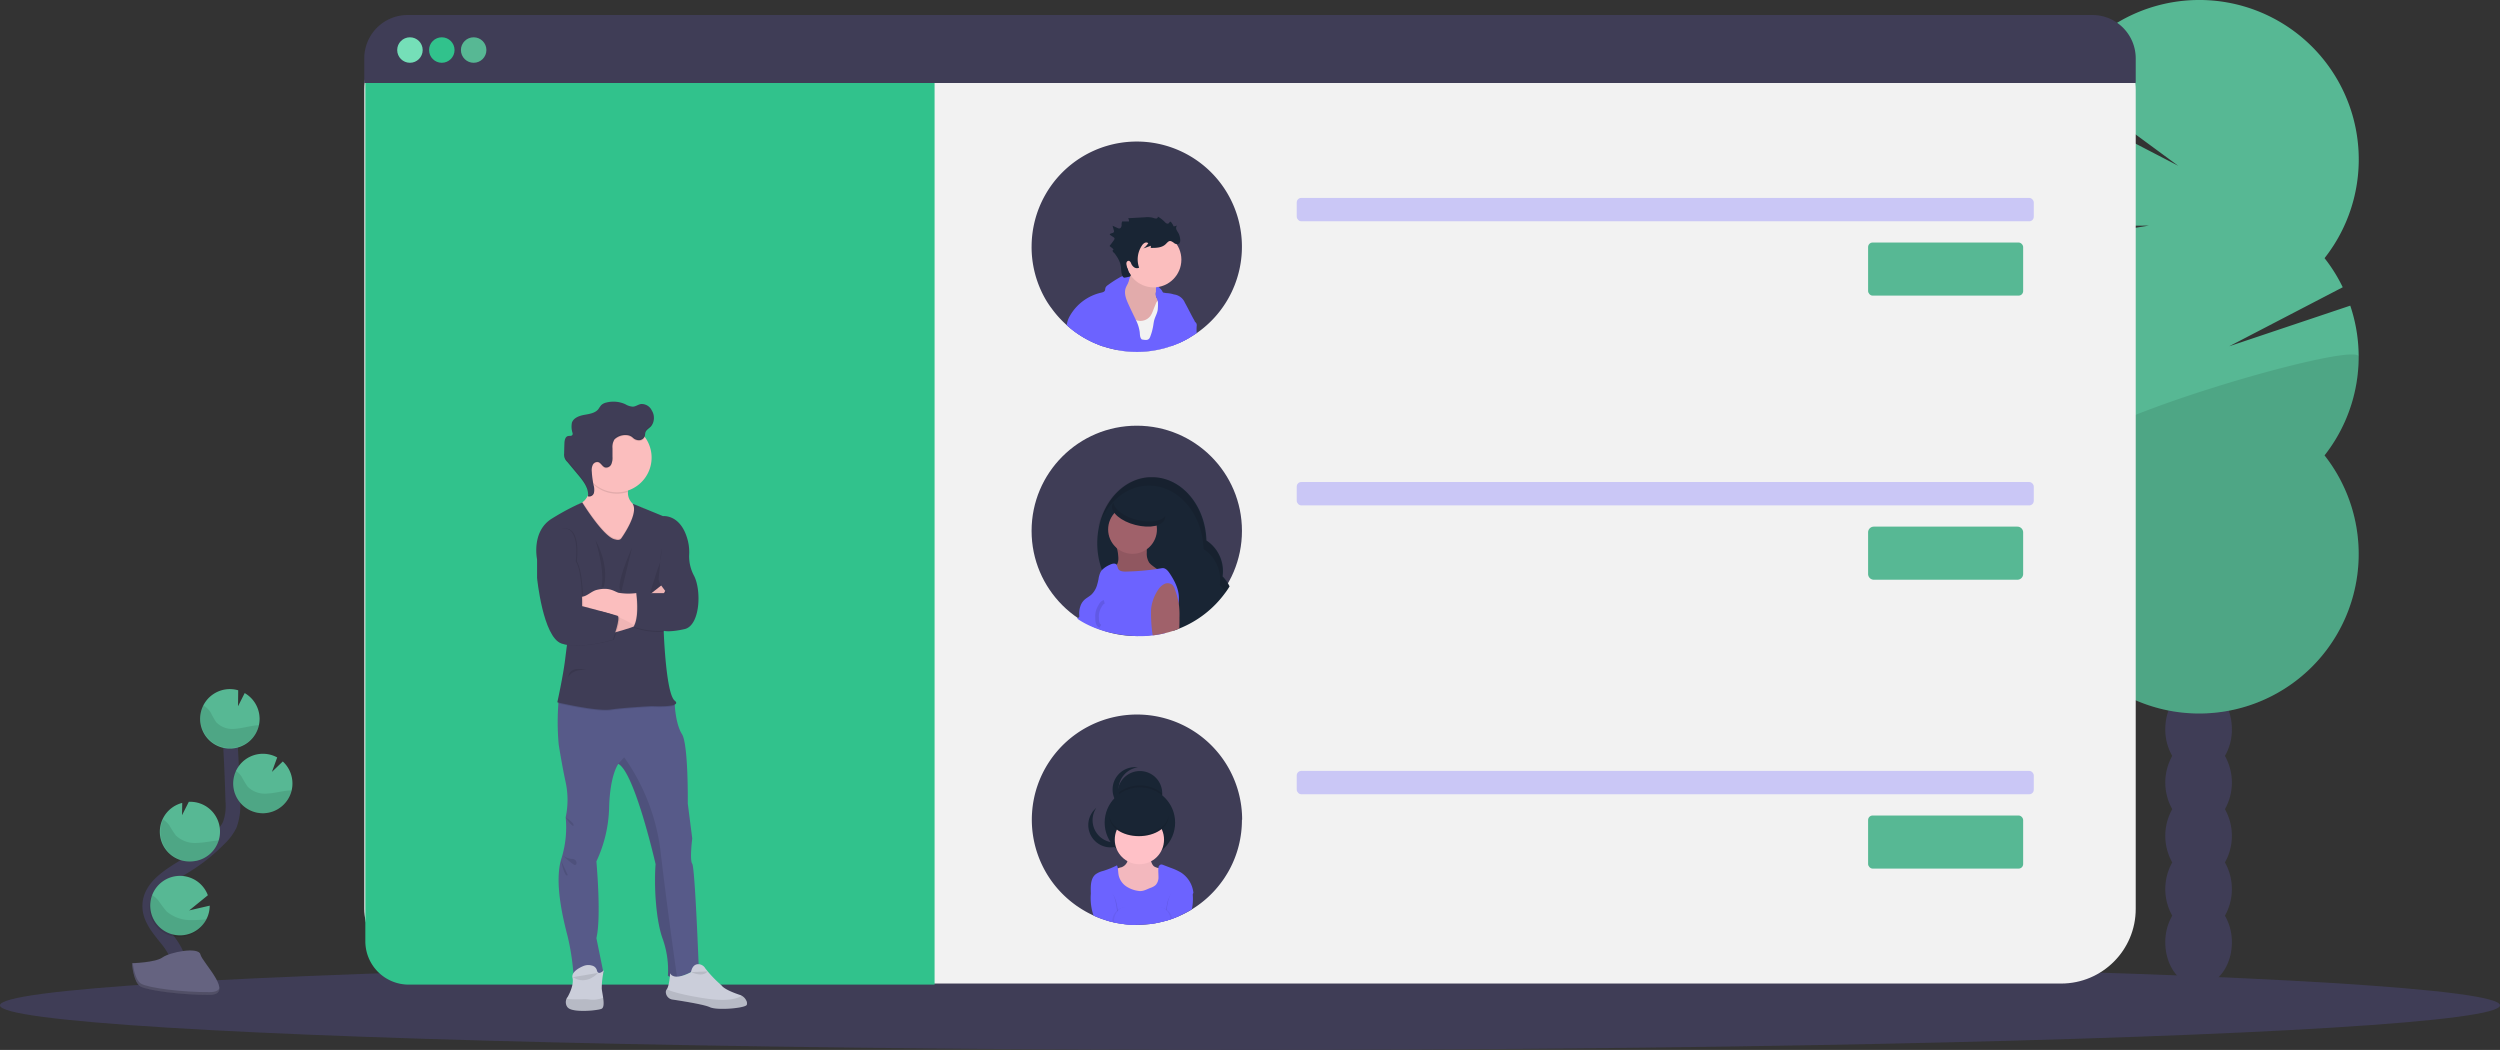 <svg xmlns="http://www.w3.org/2000/svg" xmlns:xlink="http://www.w3.org/1999/xlink" width="684" height="287.262" viewBox="0 0 684 287.262"><rect x="0" y="0" width="684" height="287.262" fill="#333333" stroke="none"/><defs><style>.a{fill:#3f3d56;}.b{fill:#57b894;}.c,.l,.s{opacity:0.1;}.d{fill:#f2f2f2;}.e{fill:#31c28c;}.f{fill:#75dfb8;}.g,.l,.t{fill:none;stroke-miterlimit:10;}.g{stroke:#f2f2f2;stroke-width:2px;}.h,.k{fill:#6c63ff;}.h{opacity:0.3;}.i{fill:#192534;}.j{fill:#a0616a;}.l{stroke:#000;}.m{fill:#ffc1c7;}.n{opacity:0.05;}.o{fill:#fbbebe;}.p{fill:url(#a);}.q{fill:#575a89;}.r{fill:#cbceda;}.t{stroke:#3f3d56;stroke-width:4px;}.u{fill:#656380;}.v{opacity:0.2;}</style><linearGradient id="a" x1="-52.727" y1="1" x2="-52.727" gradientUnits="objectBoundingBox"><stop offset="0" stop-color="gray" stop-opacity="0.251"/><stop offset="0.54" stop-color="gray" stop-opacity="0.122"/><stop offset="1" stop-color="gray" stop-opacity="0.102"/></linearGradient></defs><g transform="translate(0 0.059)"><ellipse class="a" cx="342" cy="12.204" rx="342" ry="12.204" transform="translate(0 262.795)"/><path class="a" d="M1047.238,544.842a14.377,14.377,0,0,0,1.9-7.288c0-6.584-4.068-11.925-9.112-11.925s-9.107,5.341-9.107,11.925a14.379,14.379,0,0,0,1.9,7.288,14.924,14.924,0,0,0,0,14.575,14.913,14.913,0,0,0,0,14.569,14.924,14.924,0,0,0,0,14.575,14.378,14.378,0,0,0-1.9,7.287c0,6.584,4.068,11.925,9.107,11.925s9.112-5.341,9.112-11.925a14.376,14.376,0,0,0-1.9-7.287,14.924,14.924,0,0,0,0-14.575,14.913,14.913,0,0,0,0-14.569A14.924,14.924,0,0,0,1047.238,544.842Z" transform="translate(-438.495 -338.087)"/><ellipse class="a" cx="9.106" cy="11.925" rx="9.106" ry="11.925" transform="translate(592.401 172.968)"/><ellipse class="a" cx="9.106" cy="11.925" rx="9.106" ry="11.925" transform="translate(592.401 158.393)"/><path class="b" d="M981.148,273.453a43.875,43.875,0,0,1-3.394-4.992l23.937-3.929-25.89.192a43.713,43.713,0,0,1-.831-34.572l34.729,18.015-32.026-23.542a43.632,43.632,0,1,1,72.061,48.816,43.056,43.056,0,0,1,4.974,7.962l-31.067,16.15,33.125-11.117a43.655,43.655,0,0,1-7.038,40.97,43.632,43.632,0,1,1-68.574,0,43.632,43.632,0,0,1,0-53.953Z" transform="translate(-413.736 -202.87)"/><path class="c" d="M1059.107,370.327a43.442,43.442,0,0,1-9.339,26.976,43.632,43.632,0,1,1-68.574,0C975.319,389.883,1059.107,365.434,1059.107,370.327Z" transform="translate(-413.753 -272.767)"/><rect class="d" width="484.669" height="264.999" rx="20.42" transform="translate(99.665 4.043)"/><path class="e" d="M172,29.5H327.745V281.714H183.867A11.867,11.867,0,0,1,172,269.847Z" transform="translate(-72.044 -12.381)"/><path class="a" d="M667.669,221.741v6.735H183v-6.735a11.861,11.861,0,0,1,11.867-11.861H655.8A11.861,11.861,0,0,1,667.669,221.741Z" transform="translate(-83.335 -205.831)"/><circle class="f" cx="3.487" cy="3.487" r="3.487" transform="translate(108.673 10.145)"/><circle class="e" cx="3.487" cy="3.487" r="3.487" transform="translate(117.39 10.145)"/><circle class="b" cx="3.487" cy="3.487" r="3.487" transform="translate(126.107 10.145)"/><path class="g" d="M347.5,429.38" transform="translate(-152.237 -297.771)"/><path class="g" d="M333.5,428.38" transform="translate(-146.373 -297.352)"/><rect class="h" width="201.655" height="6.393" rx="1.24" transform="translate(354.785 54.091)"/><rect class="b" width="42.423" height="14.528" rx="1.24" transform="translate(511.111 66.295)"/><rect class="h" width="201.655" height="6.393" rx="1.24" transform="translate(354.785 131.824)"/><path class="b" d="M1.577,0H40.846a1.577,1.577,0,0,1,1.577,1.577V12.951a1.577,1.577,0,0,1-1.577,1.577H1.577A1.577,1.577,0,0,1,0,12.951V1.577A1.577,1.577,0,0,1,1.577,0Z" transform="translate(511.111 144.028)"/><rect class="h" width="201.655" height="6.393" rx="1.24" transform="translate(354.785 210.859)"/><rect class="b" width="42.423" height="14.528" rx="1.24" transform="translate(511.111 223.063)"/><circle class="a" cx="28.778" cy="28.778" r="28.778" transform="translate(282.242 116.412)"/><path class="i" d="M564.295,457.357a.807.807,0,0,1-.122.192,18.019,18.019,0,0,1-1.017,1.505,28.673,28.673,0,0,1-12.64,9.85c-.5.209-1.011.4-1.528.581a10.2,10.2,0,0,1-1.325-1.273,9.943,9.943,0,0,1-2.324-4.818,12.2,12.2,0,0,1-2.325.221,1.549,1.549,0,0,1-.233,0c-5.986-.1-11.123-4.486-13.418-10.74l-.093-.267a21.729,21.729,0,0,1-.453-12.634h0c.029-.139.076-.279.116-.413,1.964-6.747,7.148-11.663,13.314-12.053h1.331c7.811.285,14.1,7.84,14.389,17.289a10.036,10.036,0,0,1,4.422,9.833A10.272,10.272,0,0,1,564.295,457.357Z" transform="translate(-227.88 -296.988)"/><path class="c" d="M564.3,457.507a18.076,18.076,0,0,1-1.017,1.505,9.5,9.5,0,0,0-1.552-2.063,10.953,10.953,0,0,0,.1-1.447,10.031,10.031,0,0,0-4.527-8.386c-.32-9.647-6.881-17.353-14.918-17.353-5.742,0-10.722,3.917-13.227,9.67-.064.151-.122.3-.192.453h0c-.209.5-.4,1.005-.581,1.534a21.292,21.292,0,0,1,.854-3.127l.081-.081c2.237-6.166,7.235-10.542,13.1-10.8h1.331c7.7.465,13.866,7.985,14.162,17.335a10.019,10.019,0,0,1,4.434,9.833A9.914,9.914,0,0,1,564.3,457.507Z" transform="translate(-228.005 -296.946)"/><path class="j" d="M537.155,462.2a3.776,3.776,0,0,1-.2,1.743c-.343.8-1.162,1.511-.935,2.325a1.784,1.784,0,0,0,1.255,1.011c2.5.848,5.23.343,7.88.459a25.427,25.427,0,0,0,2.656.093,4.231,4.231,0,0,0,2.464-.86,21.1,21.1,0,0,1-3.876-2.435,4.359,4.359,0,0,1-.785-.75,4.6,4.6,0,0,1-.68-2.662v-2.766c-1.895,0-3.783-.029-5.678-.029-.581,0-2.458-.145-2.673.511-.1.325.3,1.284.366,1.65A16.429,16.429,0,0,1,537.155,462.2Z" transform="translate(-231.186 -309.892)"/><path class="c" d="M537.155,462.2a3.776,3.776,0,0,1-.2,1.743c-.343.8-1.162,1.511-.935,2.325a1.784,1.784,0,0,0,1.255,1.011c2.5.848,5.23.343,7.88.459a25.427,25.427,0,0,0,2.656.093,4.231,4.231,0,0,0,2.464-.86,21.1,21.1,0,0,1-3.876-2.435,4.359,4.359,0,0,1-.785-.75,4.6,4.6,0,0,1-.68-2.662v-2.766c-1.895,0-3.783-.029-5.678-.029-.581,0-2.458-.145-2.673.511-.1.325.3,1.284.366,1.65A16.429,16.429,0,0,1,537.155,462.2Z" transform="translate(-231.186 -309.892)"/><circle class="j" cx="6.677" cy="6.677" r="6.677" transform="translate(303.186 138.118)"/><path class="k" d="M546.443,478.179a4.44,4.44,0,0,1-.064.581,17.677,17.677,0,0,1-.947,3.167,15.223,15.223,0,0,1-.883,2.022c-.25.447-.581.86-.849,1.3l-.383.622a8.477,8.477,0,0,0-.622,1.313,24.676,24.676,0,0,1-3.411.622,28.493,28.493,0,0,1-3.388.2c-6.073,0-12.622-1.575-17.266-4.794,0,0,.68-.471.581-.581,0-.267-.029-.529-.029-.8a5.972,5.972,0,0,1,.331-2.022,4.069,4.069,0,0,1,1.005-1.65c.581-.581,1.36-.941,1.982-1.5a5.88,5.88,0,0,0,1.621-2.819h0c.145-.465.25-.959.349-1.435a6.968,6.968,0,0,1,.535-1.889,1.662,1.662,0,0,1,.128-.221,2.262,2.262,0,0,1,.314-.413,6.8,6.8,0,0,1,2.046-1.372c.633-.325,1.523-.581,1.964-.041v.041a8.2,8.2,0,0,1,.366,1.023c.354.732,1.342.825,2.144.808a67.992,67.992,0,0,0,8.473-.709l1.36-.221c.982-.163,1.668.7,2.22,1.534C545.45,473.106,546.658,475.587,546.443,478.179Z" transform="translate(-223.917 -314.015)"/><path class="l" d="M529.968,486.18c-.622.139-.982.767-1.273,1.337a5.167,5.167,0,0,0-.691,3.1,4.375,4.375,0,0,0,.134,1.261,1.673,1.673,0,0,0,.732,1" transform="translate(-227.834 -321.563)"/><ellipse class="i" cx="3.684" cy="7.468" rx="3.684" ry="7.468" transform="translate(303.425 141.72) rotate(-75.66)"/><path class="c" d="M541.809,444.132c-3.551-.907-6.177-2.906-6.392-4.742a1.859,1.859,0,0,0-.349.7c-.506,1.97,2.324,4.393,6.317,5.416s7.642.25,8.136-1.743a1.88,1.88,0,0,0,.046-.674C548.5,444.556,545.29,445.021,541.809,444.132Z" transform="translate(-230.778 -301.964)"/><path class="j" d="M561.15,486.782c0,1.011,0,2.017-.064,3.016-.5.209-1.011.4-1.528.581a21.328,21.328,0,0,1-2.325.662,24.669,24.669,0,0,1-3.411.622,39.884,39.884,0,0,1-.436-7.165h0a11.541,11.541,0,0,1,1.871-5.23,4.469,4.469,0,0,1,1.691-1.633,2.08,2.08,0,0,1,2.226.174,3.184,3.184,0,0,1,.8,1.482,24.562,24.562,0,0,1,.941,3.342,3.07,3.07,0,0,0,.058.383A23.019,23.019,0,0,1,561.15,486.782Z" transform="translate(-238.449 -317.882)"/><path class="a" d="M554.765,568a28.65,28.65,0,0,1-3.487,13.779c-.256.465-.523.936-.825,1.4a.809.809,0,0,1-.122.192,17.994,17.994,0,0,1-1.017,1.505,28.44,28.44,0,0,1-8.223,7.625l-.169.116a29.758,29.758,0,0,1-3.283,1.7c-.314.139-.639.273-.965.407s-.628.256-.953.36c-.163.07-.337.128-.506.186h0a.226.226,0,0,0-.058,0c-.354.128-.721.238-1.081.349l-.273.064c-.325.1-.651.18-.976.25a24.58,24.58,0,0,1-3.417.622h0a28.042,28.042,0,0,1-3.365.2H525.7a26.2,26.2,0,0,1-4.649-.43l-.279-.047c-.285-.046-.581-.1-.854-.174h0l-.541-.122a17,17,0,0,1-1.7-.465,27.485,27.485,0,0,1-3.33-1.238l-.122-.052a28.431,28.431,0,0,1-4.527-2.574,3.092,3.092,0,0,1-.349-.238A28.772,28.772,0,1,1,554.823,568Z" transform="translate(-214.973 -343.779)"/><path class="i" d="M549.874,572.212a6.108,6.108,0,0,1-12.2,0v-.291a6.1,6.1,0,1,1,12.2,0C549.868,572.015,549.874,572.114,549.874,572.212Z" transform="translate(-231.892 -354.921)"/><path class="c" d="M549.874,575.04a6.108,6.108,0,0,1-12.2,0v-.291a9.635,9.635,0,0,1,12.2,0C549.868,574.843,549.874,574.942,549.874,575.04Z" transform="translate(-231.892 -357.749)"/><circle class="i" cx="9.641" cy="9.641" r="9.641" transform="translate(302.233 215.362)"/><path class="i" d="M536.937,570.1a6.108,6.108,0,0,1,5.3-6.05,6.108,6.108,0,1,0,0,12.105A6.108,6.108,0,0,1,536.937,570.1Z" transform="translate(-230.904 -354.156)"/><path class="i" d="M527.108,591.079a6.108,6.108,0,0,1-1.029-7.979,6.7,6.7,0,0,0-.581.581,6.108,6.108,0,1,0,9.159,8.078,6.453,6.453,0,0,0,.494-.639A6.108,6.108,0,0,1,527.108,591.079Z" transform="translate(-226.113 -362.159)"/><path class="m" d="M537.95,608.5a5.359,5.359,0,0,0-1.441.506,2.5,2.5,0,0,0-.535,2.691,7.422,7.422,0,0,0,3.929,5.12,9.712,9.712,0,0,0,3.963.581c1.459,0,3.109-.2,4.016-1.348a5.331,5.331,0,0,0,.82-2.011,15.974,15.974,0,0,0,.738-5.347,3.57,3.57,0,0,1-2.569-.43c-.7-.558-.854-1.621-1.162-2.5a.657.657,0,0,0-.227-.36.739.739,0,0,0-.407-.058,16.441,16.441,0,0,1-2.778-.116c-.581-.076-1.987-.674-2.417-.168-.314.366-.116,1.482-.36,2A2.766,2.766,0,0,1,537.95,608.5Z" transform="translate(-231.12 -371.271)"/><path class="n" d="M537.95,608.5a5.359,5.359,0,0,0-1.441.506,2.5,2.5,0,0,0-.535,2.691,7.422,7.422,0,0,0,3.929,5.12,9.712,9.712,0,0,0,3.963.581c1.459,0,3.109-.2,4.016-1.348a5.331,5.331,0,0,0,.82-2.011,15.974,15.974,0,0,0,.738-5.347,3.57,3.57,0,0,1-2.569-.43c-.7-.558-.854-1.621-1.162-2.5a.657.657,0,0,0-.227-.36.739.739,0,0,0-.407-.058,16.441,16.441,0,0,1-2.778-.116c-.581-.076-1.987-.674-2.417-.168-.314.366-.116,1.482-.36,2A2.766,2.766,0,0,1,537.95,608.5Z" transform="translate(-231.12 -371.271)"/><circle class="m" cx="6.741" cy="6.741" r="6.741" transform="translate(304.999 222.917)"/><path class="k" d="M553.116,617.614c-.047.058-.093.128-.145.186l-.285.372a21.862,21.862,0,0,0-3.446,5.724c-.314.139-.639.273-.965.407s-.628.256-.953.36c-.163.07-.337.128-.506.186h0a.211.211,0,0,0-.058,0c-.354.128-.721.238-1.081.349l-.273.064c-.325.1-.651.18-.976.25a24.6,24.6,0,0,1-3.417.622h0a28.069,28.069,0,0,1-3.365.2H537.3a26.209,26.209,0,0,1-4.649-.43l-.279-.046c-.285-.047-.581-.1-.854-.174h0l-.54-.122a17.034,17.034,0,0,1-1.7-.465,5.114,5.114,0,0,1,1.25-2.615c-1.308-1.563-3.458-2.179-4.847-3.655a4.712,4.712,0,0,1-.337-.442,1.867,1.867,0,0,1-.18-.355.993.993,0,0,1-.076-.308,2.685,2.685,0,0,1-.052-.651c-.035-1.651.041-3.533,1.319-4.568a6.016,6.016,0,0,1,2.08-.93,25.543,25.543,0,0,0,3.777-1.523,3.022,3.022,0,0,1,.221.814c.116.674.1,1.383.261,2.051a4.953,4.953,0,0,0,2.069,2.906,7.9,7.9,0,0,0,3.405,1.238c1.2.174,2.15-.447,3.278-.872a3.8,3.8,0,0,0,1.354-.767,3.121,3.121,0,0,0,.761-2.121c0-.767-.087-1.534-.041-2.325a1.119,1.119,0,0,1,.029-.238.97.97,0,0,1,.662-.912,1.238,1.238,0,0,1,.633.116l2.173.831a15.062,15.062,0,0,1,2.708,1.25,7.514,7.514,0,0,1,3.388,5.591Z" transform="translate(-226.598 -373.352)"/><path class="c" d="M532.8,630.414l-.279-.046c-.285-.047-.581-.1-.854-.174h0l-.541-.122a16.99,16.99,0,0,1-1.7-.465,27.54,27.54,0,0,1-3.33-1.238,14.388,14.388,0,0,1-.581-5.474,10.091,10.091,0,0,1,.488-2.325c1.22,1.162,3.3.506,4.684,1.436a2.905,2.905,0,0,1,.895,1.023,7.722,7.722,0,0,1,.779,2.377c.087.453.169.912.238,1.372v.436c.047.325.087.663.1.994A17.64,17.64,0,0,1,532.8,630.414Z" transform="translate(-226.781 -377.853)"/><path class="k" d="M532.321,629.991c-.285-.046-.581-.1-.854-.174h0l-.54-.122a17.035,17.035,0,0,1-1.7-.465,27.522,27.522,0,0,1-3.33-1.238l-.122-.052a14.82,14.82,0,0,1-.738-6.084,10.867,10.867,0,0,1,.476-2.185c1.22,1.162,3.3.517,4.684,1.447a3.265,3.265,0,0,1,1.162,1.534,10.177,10.177,0,0,1,.506,1.842c.128.68.25,1.36.331,2.051a1.653,1.653,0,0,1,.029.291v.459A19.857,19.857,0,0,1,532.321,629.991Z" transform="translate(-226.578 -377.476)"/><path class="c" d="M567.209,626.7a29.714,29.714,0,0,1-3.283,1.7c-.314.139-.639.273-.965.407s-.628.256-.953.36c-.163.07-.337.128-.506.186h0a.227.227,0,0,0-.058,0c-.354.128-.721.238-1.081.349l-.273.064a14.322,14.322,0,0,1,.058-1.575c.041-.413.087-.825.145-1.238a.609.609,0,0,1,.029-.227.628.628,0,0,0,0-.145c.07-.4.145-.8.221-1.191a7.283,7.283,0,0,1,.779-2.377,2.906,2.906,0,0,1,.9-1c1.383-.93,3.487-.3,4.649-1.435a10.26,10.26,0,0,1,.471,2.08A13.558,13.558,0,0,1,567.209,626.7Z" transform="translate(-241.283 -377.857)"/><path class="k" d="M567.574,626.189l-.169.116a29.73,29.73,0,0,1-3.283,1.7c-.314.14-.639.273-.965.407s-.628.256-.953.36c-.163.07-.337.128-.506.186h0a.211.211,0,0,0-.058,0c-.354.128-.721.238-1.081.349,0-.686,0-1.366.058-2.046a2.036,2.036,0,0,1,.047-.529v-.418c.087-.628.192-1.238.32-1.854a10.183,10.183,0,0,1,.505-1.842,3.266,3.266,0,0,1,1.162-1.534c1.383-.93,3.487-.3,4.649-1.447a9.939,9.939,0,0,1,.488,2.255A13.615,13.615,0,0,1,567.574,626.189Z" transform="translate(-241.48 -377.464)"/><ellipse class="i" cx="8.089" cy="5.393" rx="8.089" ry="5.393" transform="translate(303.517 217.925)"/><path class="n" d="M535.736,633.281v.767a.161.161,0,0,0,0,.047h0l-.54-.122a1.779,1.779,0,0,1,0-.308,3.754,3.754,0,0,1,1.3-2.842.863.863,0,0,1,.18-.145,3.439,3.439,0,0,1,1.046-.581,3.126,3.126,0,0,1,1.092-.209.665.665,0,0,1,.151,0,2.219,2.219,0,0,1,.279,0h-.192a3.7,3.7,0,0,0-2.325,1.162,1.232,1.232,0,0,0-.18.209,3.72,3.72,0,0,0-.808,2.022Z" transform="translate(-230.853 -381.754)"/><path class="k" d="M542.05,633.668a4.712,4.712,0,0,1-.128,1.081,26.193,26.193,0,0,1-4.649-.43l-.279-.046c-.285-.047-.581-.1-.854-.174h0v-.814a4.2,4.2,0,0,1,.767-2.168,1.3,1.3,0,0,1,.18-.221,2.671,2.671,0,0,1,1.017-.779,2.265,2.265,0,0,1,.976-.221.393.393,0,0,1,.116,0,1.633,1.633,0,0,1,.238,0A3.629,3.629,0,0,1,542.05,633.668Z" transform="translate(-231.252 -381.758)"/><path class="n" d="M560.517,633.091c-.163.07-.337.128-.506.186h0a3.673,3.673,0,0,0-1.034-2.208l-.174-.174a3.817,3.817,0,0,0-2.08-.947h-.192a2.078,2.078,0,0,1,.267,0,.732.732,0,0,1,.157,0,3.41,3.41,0,0,1,1.1.209,3.741,3.741,0,0,1,.8.384.673.673,0,0,1,.174.128,3.7,3.7,0,0,1,1.494,2.424Z" transform="translate(-239.792 -381.779)"/><path class="k" d="M558.273,633.264h0a.226.226,0,0,0-.058,0c-.354.128-.721.238-1.081.349l-.273.064c-.325.1-.651.18-.976.25a24.611,24.611,0,0,1-3.417.622h0a4.442,4.442,0,0,1-.087-.889c0-1.929,1.162-3.522,2.621-3.742a1.491,1.491,0,0,1,.232,0,.357.357,0,0,1,.111,0,2.277,2.277,0,0,1,.988.221,2.644,2.644,0,0,1,.779.529,1.127,1.127,0,0,1,.174.163A4.173,4.173,0,0,1,558.273,633.264Z" transform="translate(-238.054 -381.766)"/><path class="c" d="M541.874,591.86c-4.335,0-7.874-2.266-8.084-5.12v.267c0,2.981,3.626,5.393,8.1,5.393s8.089-2.412,8.089-5.393v-.267C549.742,589.593,546.2,591.86,541.874,591.86Z" transform="translate(-230.267 -363.683)"/><path class="a" d="M497.17,298.242a28.708,28.708,0,0,0,3.487,13.773c.261.471.529.941.825,1.4a.838.838,0,0,0,.128.192,17.081,17.081,0,0,0,1.04,1.488,27.59,27.59,0,0,0,4.149,4.585,10.965,10.965,0,0,0,.907.779,25.82,25.82,0,0,0,3.161,2.261l.174.116a31.254,31.254,0,0,0,3.278,1.709l.97.4c.32.134.622.262.953.366.163.064.331.122.506.18h.081q.529.192,1.081.349l.267.064c.325.1.657.186.982.25.442.116.878.215,1.331.3.68.134,1.383.25,2.08.331h0a27.983,27.983,0,0,0,3.365.2h.343a26.778,26.778,0,0,0,4.649-.436,2.149,2.149,0,0,0,.279-.046c.285-.046.581-.1.854-.174h0c.186-.035.354-.076.541-.122a16.468,16.468,0,0,0,1.7-.459c.343-.11.68-.215,1.017-.331.68-.238,1.36-.494,2.011-.785a2.255,2.255,0,0,0,.3-.122l.128-.058a26.482,26.482,0,0,0,2.511-1.3c.692-.4,1.366-.825,2.017-1.279h.041a2.345,2.345,0,0,0,.3-.209,28.772,28.772,0,1,0-45.451-23.42Z" transform="translate(-214.928 -230.779)"/><path class="k" d="M550.474,336.214a2.673,2.673,0,0,1,.843,1.424,3.646,3.646,0,0,1-2.47-.581,31.506,31.506,0,0,0-7.6-2.447,1.163,1.163,0,0,1-.581-.221.988.988,0,0,1,.035-1.22c.29-.3.837-.262,1.232-.279a11.222,11.222,0,0,1,8.537,3.3Z" transform="translate(-233.068 -257.349)"/><path class="o" d="M539.711,332.707a3.487,3.487,0,0,1-1.923,1.935c-.471.169-.976.2-1.453.331a1.61,1.61,0,0,0-1.127.889,1.908,1.908,0,0,0-.087.628,13.518,13.518,0,0,0,.668,5.928A12.986,12.986,0,0,0,539,346.457a13.627,13.627,0,0,0,4.946,3.446,3.709,3.709,0,0,0,3.394-.32,5.036,5.036,0,0,0,.947-1.1,13.288,13.288,0,0,0,1.627-2.772c.8-2.046.529-4.335.25-6.515a.523.523,0,0,0-.14-.349.546.546,0,0,0-.407-.07,2.394,2.394,0,0,1-2.423-1.395,3.636,3.636,0,0,1-.134-1.279l.041-2.487a2.111,2.111,0,0,0-.093-.79,1.988,1.988,0,0,0-1.04-.9,25.705,25.705,0,0,0-4.231-1.668c-.639-.186-1.127-.5-1.412.186S540.043,331.986,539.711,332.707Z" transform="translate(-230.807 -256.155)"/><path class="c" d="M539.711,332.707a3.487,3.487,0,0,1-1.923,1.935c-.471.169-.976.2-1.453.331a1.61,1.61,0,0,0-1.127.889,1.908,1.908,0,0,0-.087.628,13.518,13.518,0,0,0,.668,5.928A12.986,12.986,0,0,0,539,346.457a13.627,13.627,0,0,0,4.946,3.446,3.709,3.709,0,0,0,3.394-.32,5.036,5.036,0,0,0,.947-1.1,13.288,13.288,0,0,0,1.627-2.772c.8-2.046.529-4.335.25-6.515a.523.523,0,0,0-.14-.349.546.546,0,0,0-.407-.07,2.394,2.394,0,0,1-2.423-1.395,3.636,3.636,0,0,1-.134-1.279l.041-2.487a2.111,2.111,0,0,0-.093-.79,1.988,1.988,0,0,0-1.04-.9,25.705,25.705,0,0,0-4.231-1.668c-.639-.186-1.127-.5-1.412.186S540.043,331.986,539.711,332.707Z" transform="translate(-230.807 -256.155)"/><circle class="o" cx="7.59" cy="7.59" r="7.59" transform="translate(308.044 63.389)"/><path class="d" d="M537.061,357.628c.68.134,1.383.25,2.081.331h0a27.975,27.975,0,0,0,3.365.2h.343a26.772,26.772,0,0,0,4.649-.436,2.159,2.159,0,0,0,.279-.046c.285-.047.581-.1.854-.174h0c.186-.035.355-.076.541-.122a16.438,16.438,0,0,0,1.7-.459c.343-.11.68-.215,1.017-.331.68-.238,1.36-.494,2.011-.785a14.214,14.214,0,0,1-.413-1.575,17.4,17.4,0,0,1-.221-3.44c0-.924.041-1.842,0-2.76a6.79,6.79,0,0,0-.32-2.2,2.806,2.806,0,0,0-1.418-1.645,3.91,3.91,0,0,0-3.022-.151,2.069,2.069,0,0,0-.279.18,1.447,1.447,0,0,0-.418.581c-.279.7-.581,1.4-.848,2.1a6.654,6.654,0,0,1-.68,1.383,3.429,3.429,0,0,1-3.76,1.238,2.239,2.239,0,0,1-.25-.1c-1.162-.471-2.226-1.488-3.44-1.215a2.29,2.29,0,0,0-1.517,1.313.581.581,0,0,0-.041.1,5.9,5.9,0,0,0-.418,1.906A25.421,25.421,0,0,0,537.061,357.628Z" transform="translate(-231.51 -261.922)"/><path class="k" d="M513.74,346.153a10.932,10.932,0,0,0,.907.779,25.831,25.831,0,0,0,3.161,2.261l.174.116a31.226,31.226,0,0,0,3.278,1.709l.97.4c.32.134.622.261.953.366.163.064.331.122.506.18h.081q.529.192,1.081.349l.267.064c.325.1.657.186.982.25.442.116.877.215,1.331.3.68.134,1.383.25,2.081.331h0a27.975,27.975,0,0,0,3.365.2h.343a26.778,26.778,0,0,0,4.649-.436,2.16,2.16,0,0,0,.279-.047c.285-.046.581-.1.854-.174h0c.186-.035.354-.076.541-.122a16.457,16.457,0,0,0,1.7-.459c.343-.11.68-.215,1.017-.331.68-.238,1.36-.494,2.011-.784a2.274,2.274,0,0,0,.3-.122l.128-.058a26.489,26.489,0,0,0,2.51-1.3,43.468,43.468,0,0,0,1.453-4.649.576.576,0,0,1,0-.093c-.907-1.61-1.709-3.283-2.609-4.893a3.737,3.737,0,0,0-2.993-2.255,7.323,7.323,0,0,0-1.947-.36,7.318,7.318,0,0,1-1.116-.192c-.756-.168-1.592-.331-1.871,0h0a.1.1,0,0,0-.041.076,1.592,1.592,0,0,0,.134,1.162c.128.366.3.75.384,1.063a1.589,1.589,0,0,1,.087.465,15.86,15.86,0,0,1-.07,2.04c-.163.988-.709,1.86-.965,2.819-.116.453-.174.924-.25,1.383a14.881,14.881,0,0,1-.808,3.034,2.072,2.072,0,0,1-.3.581c-.477.581-1.267.36-2.017.25-.546-.465-.517-1.29-.581-1.987a10.459,10.459,0,0,0-1.057-3.359l-.2-.418c-.581-1.2-1.162-2.4-1.709-3.609-.7-1.5-1.43-3.214-.848-4.765.168-.465.442-.878.628-1.325a1.438,1.438,0,0,0,.076-.2,1.936,1.936,0,0,0,.087-.529,1.163,1.163,0,0,0-.267-.9.467.467,0,0,0-.116-.122.187.187,0,0,0-.07-.046,1.383,1.383,0,0,0-1.267-.058,5.31,5.31,0,0,0-.668.3,31.962,31.962,0,0,0-3.3,2.133,1.651,1.651,0,0,0-.686.8,5.976,5.976,0,0,1-.11.657c-.163.413-.657.535-1.081.628a13.232,13.232,0,0,0-8.438,6.2,6.813,6.813,0,0,0-.721,1.6A6.657,6.657,0,0,0,513.74,346.153Z" transform="translate(-221.869 -257.235)"/><path class="i" d="M549.276,312.281c-1.029,1.052-2.673,1.093-4.144,1.069l.047-.581-2.063.738a5.466,5.466,0,0,0,1.354-1.453.924.924,0,0,0-1.005-.064,2.092,2.092,0,0,0-.75.744,6.776,6.776,0,0,0-.75,6.032,1.337,1.337,0,0,1-1.331-.087,2.324,2.324,0,0,1-.854-1.081,1.129,1.129,0,0,0-.541-.692.581.581,0,0,0-.651.291,1.232,1.232,0,0,0-.14.738c.041.581.477,1.162.581,1.743s.965,1.046.511,1.435a6.632,6.632,0,0,1-1.65.389.715.715,0,0,1-.477-.471c-.459-1.011-.3-2.191-.581-3.266a8.024,8.024,0,0,0-1.2-2.377,3.319,3.319,0,0,0-.453-.61,1.529,1.529,0,0,1-.442-.506c-.076-.209.07-.517.291-.477a9.078,9.078,0,0,0-1.162-.953c.407-.511.8-1.034,1.162-1.557.134-.186.273-.413.174-.616a.621.621,0,0,0-.232-.227l-1.029-.7c0-.488.97-.308,1.122-.767a.626.626,0,0,0,0-.372l-.36-1.313,1.371.622a.93.93,0,0,0,.523.122c.36-.052.535-.477.581-.843a2.392,2.392,0,0,1,.14-1.081h1.86a1.215,1.215,0,0,0-.227-.878l4.579-.256a6.393,6.393,0,0,1,2.325.163,1.824,1.824,0,0,0,.773.174.462.462,0,0,0,.453-.529,8.316,8.316,0,0,1,1.865,1.435,1.8,1.8,0,0,0,.529.436.581.581,0,0,0,.645-.076c.128-.134.186-.372.372-.384s.209.093.279.18a4.536,4.536,0,0,1,.633,1.1,3.965,3.965,0,0,0,.959-.256,1.035,1.035,0,0,0-.174,1.162c.151.389.43.721.616,1.093a4.534,4.534,0,0,1,.366,1.267c.093.546.093,1.238-.389,1.505a1.3,1.3,0,0,1-1.337-.3C550.34,311.165,550.136,311.4,549.276,312.281Z" transform="translate(-230.301 -245.585)"/><path class="k" d="M515.3,355.342a25.825,25.825,0,0,0,3.161,2.261l.174.116a31.26,31.26,0,0,0,3.278,1.709l.971.4c.32.134.622.262.953.366.163.064.331.122.506.18h0c-.2-.581-.337-1.162-.517-1.743a9.844,9.844,0,0,0-2.493-4.1c-1-1-2.592-2.458-4.068-1.575a4.648,4.648,0,0,0-1.162,1.122,5.188,5.188,0,0,0-.721,1.064A1.465,1.465,0,0,0,515.3,355.342Z" transform="translate(-222.522 -265.645)"/><path class="k" d="M562.85,359.827c.68-.238,1.36-.494,2.011-.785a2.261,2.261,0,0,0,.3-.122l.128-.058a26.527,26.527,0,0,0,2.511-1.3c.692-.4,1.366-.825,2.016-1.279h.041a12.1,12.1,0,0,1,0-1.947,1.528,1.528,0,0,0-.041-.651,1.551,1.551,0,0,0-.325-.447,2.653,2.653,0,0,1-.238-.273c-.657-.738-1.191-1.534-2.325-1.418a3.488,3.488,0,0,0-2.586,2.179,1.991,1.991,0,0,0-.128.325,22.521,22.521,0,0,0-.755,3.086c-.151.645-.343,1.267-.482,1.912C562.937,359.293,562.885,359.56,562.85,359.827Z" transform="translate(-242.439 -265.167)"/><path class="p" d="M337.246,660.43h0l-.256.14Z" transform="translate(-147.835 -394.549)"/><path class="q" d="M275.171,573.333c-2.243,6.462.378,16.952,1.592,21.63a65.1,65.1,0,0,1,1.592,10.3,21.7,21.7,0,0,0,8.241-.186l-1.964-9.641c1.4-5.713,0-20.973,0-20.973a36.674,36.674,0,0,0,3.487-14.889c.273-8.845,2.452-11.7,2.522-11.8h0c4.492,2.325,10.2,27.435,10.2,27.435-.471,6.085.093,15.447,1.964,20.5a25.433,25.433,0,0,1,1.406,10.019,3.086,3.086,0,0,0,2.545.488,17.446,17.446,0,0,0,5.881-2.737s-1.029-27.313-1.778-28.365,0-6.927,0-6.927l-1.22-9.554s.186-16.2-1.592-19c-1.534-2.429-1.889-6.689-1.958-7.81v-.273l-2.708-3.249s-26.215-1.964-28.185,0a5.646,5.646,0,0,0-.959,2.964,67.076,67.076,0,0,0,.081,11.175s.784,5.149,1.912,10.391a22.821,22.821,0,0,1,0,9.554A28.563,28.563,0,0,1,275.171,573.333Z" transform="translate(-121.46 -338.84)"/><path class="r" d="M278.408,668.727c1.162,1.546,8.055.889,9.223.407.715-.291.663-1.639.471-3.022-.122-.883-.3-1.784-.378-2.441a22.129,22.129,0,0,1,.581-5.1s-1.546,1.639-1.918,0a1.79,1.79,0,0,0-1.337-1.267,3.486,3.486,0,0,0-2.429.151c-1.22.523-3.249,1.65-2.906,3.173.511,2.15-1.313,5.23-1.313,5.23a2.324,2.324,0,0,0,0,2.906Z" transform="translate(-123.082 -393.176)"/><path class="c" d="M278.417,675.185c1.162,1.546,8.055.889,9.223.407.715-.291.662-1.639.471-3.022a7.914,7.914,0,0,1-4.068.436,12.419,12.419,0,0,0-1.47-.046,33.409,33.409,0,0,1-4.469-.087A2.232,2.232,0,0,0,278.417,675.185Z" transform="translate(-123.09 -399.634)"/><path class="c" d="M312.755,588.577c-.471,6.084.093,15.447,1.964,20.5a25.432,25.432,0,0,1,1.406,10.019,3.086,3.086,0,0,0,2.545.488c-.581-3.946-2.97-20.962-4.515-34.4a56.306,56.306,0,0,0-9.966-25.843l-1.639,1.8C307.042,563.483,312.755,588.577,312.755,588.577Z" transform="translate(-133.41 -352.206)"/><path class="o" d="M283.62,432.228l1.162,5.62,5.6,9.409,6.9-2.946s9.385-9.833,3.487-11.239a5.1,5.1,0,0,1-1.958-.872,4.068,4.068,0,0,1-1.528-3.388,10.366,10.366,0,0,1,.959-4.027L286.165,421a19.677,19.677,0,0,1,.866,4.893c.093,3.289-1.133,4.911-2.133,5.684A3.644,3.644,0,0,1,283.62,432.228Z" transform="translate(-125.481 -294.261)"/><path class="c" d="M288,421a19.675,19.675,0,0,1,.866,4.893,7.72,7.72,0,0,0,.7.744,9.5,9.5,0,0,0,6.567,2.644,9.376,9.376,0,0,0,2.952-.471,10.366,10.366,0,0,1,.959-4.027Z" transform="translate(-127.315 -294.261)"/><path class="o" d="M285.58,411.448a9.5,9.5,0,1,0,2.781-6.763A9.554,9.554,0,0,0,285.58,411.448Z" transform="translate(-126.301 -286.261)"/><path class="c" d="M283.62,439.847l1.162,5.62,5.6,9.409,6.9-2.946s9.385-9.833,3.487-11.239a5.1,5.1,0,0,1-1.958-.872c1.063,2.906-3.33,9.019-3.33,9.019-.511.75-1.685.279-1.685.279-2.836-.43-8.049-8.572-8.9-9.926a3.643,3.643,0,0,1-1.284.657Z" transform="translate(-125.481 -301.88)"/><path class="c" d="M274.31,531.235c1.662.378,10.861,2.418,14.348,1.906,3.841-.581,11.3-.936,11.3-.936s4.754.256,6.212-.413v-.273l-2.708-3.249s-26.215-1.964-28.185,0A5.65,5.65,0,0,0,274.31,531.235Z" transform="translate(-121.581 -338.827)"/><path class="a" d="M287.236,449.187s4.94-6.84,3.074-9.507l8.345,3.423s5.021-.61,6.834,6.886a13.087,13.087,0,0,1,.314,3.806,11.315,11.315,0,0,0,1.371,5.689c2.063,4.12,1.592,13.575-2.621,14.529s-5.713.465-5.713.465.581,17.132,3,19.1-6.207,1.5-6.207,1.5-7.462.372-11.3.936-14.6-1.97-14.6-1.97,1.592-7.206,2.15-11.8,1.877-14.354,1.877-14.354L264.2,454.958s-1.685-7.816,4.213-11.28a66.455,66.455,0,0,1,8.136-4.318s5.928,9.653,9.019,10.123C285.55,449.472,286.724,449.943,287.236,449.187Z" transform="translate(-117.253 -301.951)"/><path class="c" d="M320.622,460.94a14.032,14.032,0,0,1-.471,4.312c-.564,1.22-2.621,7.956-2.621,7.956h4.678s-2.528-2.714-2.325-4.027S320.622,460.94,320.622,460.94Z" transform="translate(-139.684 -310.99)"/><path class="o" d="M298.1,491.6s10.338-2.528,11.3-4.684,3.621-6.974,3.621-6.974l-1.093-1.47-5.027,3.946s-5.992,4.777-8.8,5.23S298.1,491.6,298.1,491.6Z" transform="translate(-131.022 -318.333)"/><path class="n" d="M298.1,491.6s10.338-2.528,11.3-4.684,3.621-6.974,3.621-6.974l-1.093-1.47-5.027,3.946s-5.992,4.777-8.8,5.23S298.1,491.6,298.1,491.6Z" transform="translate(-131.022 -318.333)"/><path class="o" d="M283.62,480.08v5.608h.9a26.222,26.222,0,0,1,12.728,3.3l1.69.935.453.256,2.906-6.538-2.714-2.435h-.139a16.194,16.194,0,0,1-4.754-.1c-1.215-.413-2.592-1.639-6-.767-1.674.43-3.109,2.325-4.736,1.743Z" transform="translate(-125.481 -318.984)"/><path class="c" d="M266.721,457.983l-1.871,2.1v5.126s1.592,16.1,6.648,17.882,14.081-1.029,14.081-1.029,2.325-6.177,1.238-6.555-9.635-2.633-9.635-2.633.116-9.444-1.743-12.25c0,0,1.22-8.8-2.993-8.99S266.721,457.983,266.721,457.983Z" transform="translate(-117.619 -307.092)"/><path class="a" d="M266.237,457.983l-1.877,2.1v5.126s1.592,16.1,6.648,17.882,14.064-1.029,14.064-1.029,2.325-6.177,1.244-6.555-9.641-2.633-9.641-2.633.122-9.444-1.743-12.25c0,0,1.215-8.8-3-8.99S266.237,457.983,266.237,457.983Z" transform="translate(-117.413 -307.092)"/><path class="c" d="M288.193,415.518a3.7,3.7,0,0,1,.215-1.819,1.412,1.412,0,0,1,1.476-.86c.8.186,1.162,1.232,1.935,1.482a1.528,1.528,0,0,0,1.7-.877,4.405,4.405,0,0,0,.325-2.04v-2.325a4.033,4.033,0,0,1,.552-2.441,4.322,4.322,0,0,1,3.214-1.162,2.691,2.691,0,0,1,1.831.738,2.382,2.382,0,0,0,1.929.686,1.674,1.674,0,0,0,1.348-1.162.052.052,0,0,1,0-.029,9.548,9.548,0,1,0-14.2,12.675A24.54,24.54,0,0,1,288.193,415.518Z" transform="translate(-126.294 -286.274)"/><path class="a" d="M297.822,402.42a1.685,1.685,0,0,0,1.348-1.162c.076-.3.058-.628.145-.924.221-.738,1.005-1.122,1.528-1.679a3.752,3.752,0,0,0,.238-4.306,3.058,3.058,0,0,0-2.993-1.79c-.755.134-1.412.674-2.179.721a4.555,4.555,0,0,1-2.086-.674,7.864,7.864,0,0,0-5.178-.459,2.97,2.97,0,0,0-1.424.721,11.662,11.662,0,0,0-.755,1.064c-.878,1.116-2.441,1.331-3.83,1.581s-2.964.8-3.423,2.144a5.651,5.651,0,0,0,.163,2.772.8.8,0,0,1-.035.581c-.215.36-.761.209-1.162.3-.785.163-.988,1.162-1.017,1.987-.035.924-.058,1.848-.076,2.772a2.714,2.714,0,0,0,.878,2.325l3.092,3.714c1.371,1.65,2.824,3.568,2.551,5.7a1.326,1.326,0,0,0,1.633-.953,4.208,4.208,0,0,0-.1-2.11,25.7,25.7,0,0,1-.488-3.655,3.7,3.7,0,0,1,.215-1.819,1.406,1.406,0,0,1,1.482-.86c.8.186,1.162,1.226,1.935,1.482a1.534,1.534,0,0,0,1.7-.878,4.405,4.405,0,0,0,.325-2.04V404.64a3.942,3.942,0,0,1,.552-2.441,4.345,4.345,0,0,1,3.214-1.162,2.749,2.749,0,0,1,1.831.738A2.365,2.365,0,0,0,297.822,402.42Z" transform="translate(-122.737 -282.074)"/><path class="c" d="M306.6,460.54,303.7,472.587S301.36,472.57,306.6,460.54Z" transform="translate(-133.672 -310.823)"/><path class="c" d="M291.83,457.08s3.841,6.288,2.325,12.785l-.715.052S294.736,466.913,291.83,457.08Z" transform="translate(-128.919 -309.374)"/><path class="c" d="M284,518.059s-4.713-1.557-5.056,2.057C278.94,520.117,279.829,517.635,284,518.059Z" transform="translate(-123.52 -334.776)"/><path class="c" d="M310.55,482.53s.936,6.555-.75,9.176a20.463,20.463,0,0,0,8.252,1.122l.581-10.3Z" transform="translate(-136.446 -320.034)"/><path class="c" d="M310,490.767l.453.256,2.906-6.538-2.714-2.435H310.5C310.535,482.364,311.29,488,310,490.767Z" transform="translate(-136.53 -319.833)"/><path class="a" d="M310.55,482.05s.936,6.555-.75,9.176a20.589,20.589,0,0,0,8.252,1.122l3.278-10.3Z" transform="translate(-136.446 -319.833)"/><path class="r" d="M324.988,664.571a2.115,2.115,0,0,0,1.819,1.854c2.54.383,8.665,1.348,10.211,2.086,1.97.936,9.74.279,10.112-.657a1.471,1.471,0,0,0-.134-1.122,2.98,2.98,0,0,0-1.255-1.354,3.759,3.759,0,0,0-.581-.25c-1.464-.488-4.225-1.523-4.975-2.609a31.624,31.624,0,0,1-4.428-4.649,2.249,2.249,0,0,0-1.8-1.122c-.819-.035-1.743.378-2.1,2.173,0,0-4.492,2.563-5.707.314,0,0-.192,3.452-.936,4.4h0A1.261,1.261,0,0,0,324.988,664.571Z" transform="translate(-142.802 -393.006)"/><path class="c" d="M324.991,669.54a2.115,2.115,0,0,0,1.819,1.854c2.54.384,8.665,1.348,10.211,2.086,1.97.936,9.74.279,10.112-.657A1.471,1.471,0,0,0,347,671.7a2.981,2.981,0,0,0-1.255-1.354c-1.267.843-4.068,1.668-10.263.7-5.9-.918-8.827-1.825-10.251-2.435h0A1.261,1.261,0,0,0,324.991,669.54Z" transform="translate(-142.804 -397.975)"/><g class="s" transform="translate(154.321 114.268)"><path d="M280.855,405.2v-.041a8.955,8.955,0,0,1-.285-2.127,13.185,13.185,0,0,0,.25,1.726,1.052,1.052,0,0,1,.035.442Z" transform="translate(-278.524 -401.002)"/><path d="M290.285,412.5a2.836,2.836,0,0,0-.232,1.075,3.238,3.238,0,0,1,.232-1.493,1.412,1.412,0,0,1,1.482-.86c.8.186,1.162,1.232,1.935,1.482a1.528,1.528,0,0,0,1.7-.878,4.392,4.392,0,0,0,.325-2.04v-2.325a4.032,4.032,0,0,1,.552-2.441,4.322,4.322,0,0,1,3.214-1.162,2.691,2.691,0,0,1,1.831.738,2.383,2.383,0,0,0,1.929.686,1.668,1.668,0,0,0,1.348-1.162c.076-.3.058-.628.145-.924.221-.738,1.005-1.122,1.528-1.68a3.022,3.022,0,0,0,.79-1.976,3.173,3.173,0,0,1-.79,2.4c-.523.581-1.308.941-1.528,1.674-.087.3-.07.622-.145.924a1.674,1.674,0,0,1-1.348,1.162,2.365,2.365,0,0,1-1.929-.692,2.72,2.72,0,0,0-1.831-.738,4.322,4.322,0,0,0-3.214,1.162,3.937,3.937,0,0,0-.552,2.441c-.006.848,0,1.563,0,2.325a4.381,4.381,0,0,1-.325,2.034,1.517,1.517,0,0,1-1.7.878c-.785-.25-1.133-1.29-1.935-1.476A1.4,1.4,0,0,0,290.285,412.5Z" transform="translate(-282.491 -399.54)"/><path d="M277.149,416.966a3.655,3.655,0,0,0,.8,1.29l3.092,3.714c1.3,1.563,2.679,3.371,2.574,5.37-.093-1.831-1.366-3.487-2.574-4.951l-3.092-3.713a2.714,2.714,0,0,1-.878-2.325A2.364,2.364,0,0,0,277.149,416.966Z" transform="translate(-277.049 -406.581)"/><path d="M289.933,433.815a2.144,2.144,0,0,0,.093-.506,2.6,2.6,0,0,1-.093.924,1.315,1.315,0,0,1-1.633.947,3.2,3.2,0,0,0,.029-.407A1.331,1.331,0,0,0,289.933,433.815Z" transform="translate(-281.762 -413.685)"/></g><path class="c" d="M341.381,660.15s-.976,1.743-4.521.2" transform="translate(-147.781 -394.432)"/><path class="c" d="M288.07,660.86s-3.057,3.6-6.91,1.162" transform="translate(-124.45 -394.729)"/><path class="c" d="M277.74,587.58s2.156,1.348,2.232,2.121-1.116-.581-1.116-.581Z" transform="translate(-123.018 -364.035)"/><path class="c" d="M276.27,605.39a4.5,4.5,0,0,0,2.662,1.04c1.616.07,1.482,2.173.424,1.546a26.489,26.489,0,0,1-3.086-2.586Z" transform="translate(-122.402 -371.495)"/><path class="c" d="M275.56,607.71s1.04,5.1,1.883,4.115" transform="translate(-122.105 -372.467)"/><path class="t" d="M89.428,611.814c1.743-3.2-.238-7.125-2.493-9.978s-5-5.811-4.945-9.467c.087-5.23,5.637-8.322,10.071-11.094A48.809,48.809,0,0,0,101.1,574a13.364,13.364,0,0,0,2.778-3.719,15.079,15.079,0,0,0,.831-6.607q-.291-11.2-1.1-22.368" transform="translate(-41.025 -344.654)"/><path class="b" d="M121.982,535.009a8.136,8.136,0,0,0-4.068-6.683l-1.825,3.609.052-4.37a8.136,8.136,0,1,0,5.846,7.444Z" transform="translate(-50.967 -338.76)"/><path class="b" d="M97.595,627.047a8.136,8.136,0,1,1,.4-6.567l-5.1,4.144,5.608-1.3a8.136,8.136,0,0,1-.907,3.719Z" transform="translate(-41.125 -375.596)"/><path class="b" d="M95.462,596.6a8.136,8.136,0,0,1-2.586-16l-.047,3.359,1.848-3.655h0a8.136,8.136,0,0,1,8.525,7.764,8.043,8.043,0,0,1-.349,2.784A8.136,8.136,0,0,1,95.462,596.6Z" transform="translate(-43.02 -360.983)"/><path class="b" d="M129.726,573.956a8.136,8.136,0,1,1,3.6-15.266l-1.441,3.952,2.97-2.848a8.136,8.136,0,0,1,2.633,5.631,8.012,8.012,0,0,1-.2,2.249A8.165,8.165,0,0,1,129.726,573.956Z" transform="translate(-57.485 -351.515)"/><path class="c" d="M120.911,540.4c-1.883.2-3.713.79-5.6.907a6.11,6.11,0,0,1-5.161-1.8,25.813,25.813,0,0,1-1.505-2.656,5.813,5.813,0,0,0-2.057-1.935,8.136,8.136,0,1,0,15.249,5.416Q121.376,540.344,120.911,540.4Z" transform="translate(-50.994 -341.974)"/><path class="c" d="M129.649,577.3a8.136,8.136,0,0,1-7.758-11.623,6.026,6.026,0,0,1,1.639,1.639,26.666,26.666,0,0,0,1.616,2.7,6.681,6.681,0,0,0,5.41,1.895c1.97-.087,3.87-.651,5.811-.831.273,0,.546-.041.825-.046A8.165,8.165,0,0,1,129.649,577.3Z" transform="translate(-57.407 -354.862)"/><path class="c" d="M95.575,600.073a8.136,8.136,0,0,1-7.828-11.483,6.6,6.6,0,0,1,1.743,1.656,27.323,27.323,0,0,0,1.772,2.749,7.527,7.527,0,0,0,5.771,2.022c2.08-.052,3.969-.535,5.974-.692A8.136,8.136,0,0,1,95.575,600.073Z" transform="translate(-43.133 -364.458)"/><path class="c" d="M97.438,630.8a8.146,8.146,0,1,1-14.871-6.654,7.9,7.9,0,0,1,1.79,1.6,35.5,35.5,0,0,0,2.185,2.906,10.159,10.159,0,0,0,6.759,2.377,34.854,34.854,0,0,0,4.138-.227Z" transform="translate(-40.969 -379.353)"/><path class="u" d="M73.62,653.778s6.439-.168,8.357-1.581,9.879-3.028,10.379-.814,9.676,11.042,2.406,11.076S77.88,661.3,75.939,660.136,73.62,653.778,73.62,653.778Z" transform="translate(-37.52 -390.303)"/><path class="v" d="M94.919,664.183c-7.27.064-16.888-1.127-18.823-2.325-1.476-.9-2.063-4.126-2.261-5.608H73.62s.407,5.19,2.325,6.393,11.559,2.371,18.823,2.325c2.1,0,2.824-.761,2.784-1.866C97.278,663.758,96.505,664.171,94.919,664.183Z" transform="translate(-37.52 -392.798)"/></g></svg>